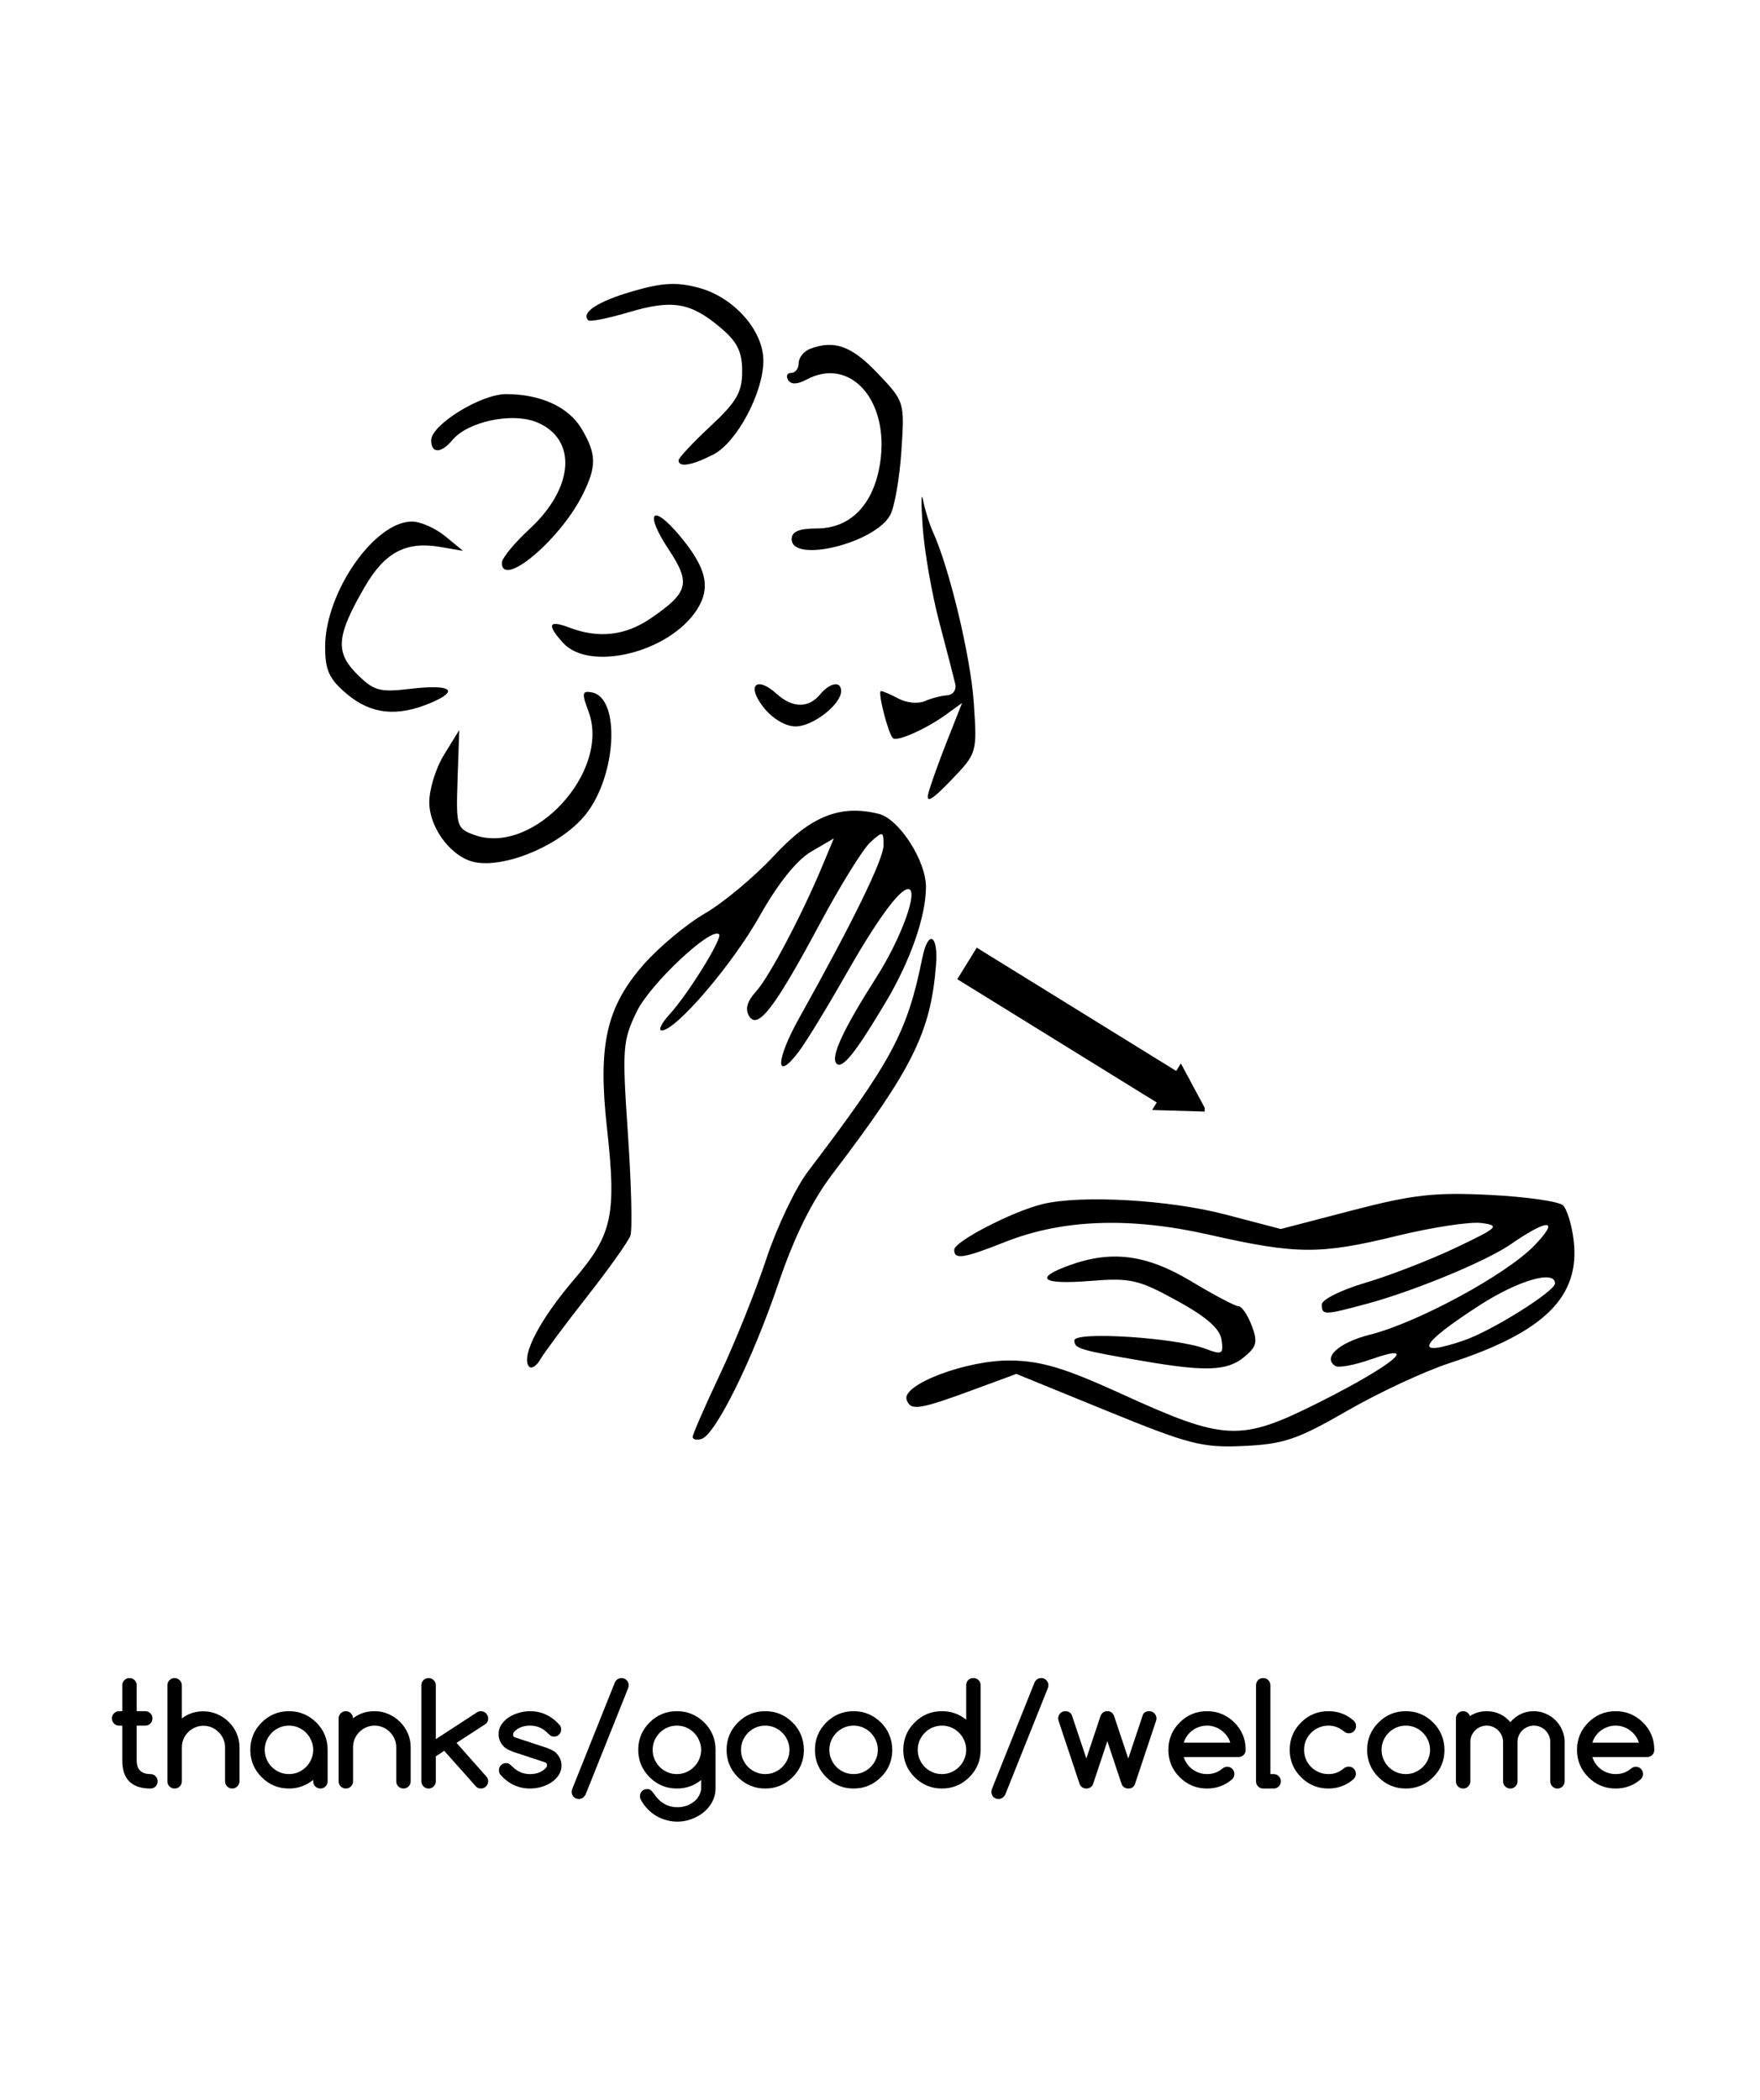 <?xml version="1.0" encoding="UTF-8" standalone="no"?>
<!-- Created with Inkscape (http://www.inkscape.org/) -->

<svg
   xmlns:dc="http://purl.org/dc/elements/1.1/"
   xmlns:cc="http://creativecommons.org/ns#"
   xmlns:rdf="http://www.w3.org/1999/02/22-rdf-syntax-ns#"
   xmlns:svg="http://www.w3.org/2000/svg"
   xmlns="http://www.w3.org/2000/svg"
   xmlns:sodipodi="http://sodipodi.sourceforge.net/DTD/sodipodi-0.dtd"
   xmlns:inkscape="http://www.inkscape.org/namespaces/inkscape"
   id="svg2"
   version="1.1"
   inkscape:version="0.48+devel r12701"
   width="311.25"
   height="371.25"
   viewBox="0 0 311.25 371.25"
   sodipodi:docname="ASL_thanks_good_welcome.svg">

  <defs
     id="defs6">
    <marker
       inkscape:stockid="TriangleOutM"
       orient="auto"
       refY="0"
       refX="0"
       id="TriangleOutM-8"
       style="overflow:visible"
       inkscape:isstock="true">
      <path
         inkscape:connector-curvature="0"
         id="path4219-5"
         d="m 5.77,0 -8.65,5 0,-10 8.65,5 z"
         style="fill:#000000;fill-opacity:1;fill-rule:evenodd;stroke:#000000;stroke-width:1pt;stroke-opacity:1"
         transform="scale(0.4,0.4)" />
    </marker>
  </defs>
  <sodipodi:namedview
     pagecolor="#ffffff"
     bordercolor="#666666"
     borderopacity="1"
     objecttolerance="10"
     gridtolerance="10"
     guidetolerance="10"
     inkscape:pageopacity="0"
     inkscape:pageshadow="2"
     inkscape:window-width="1059"
     inkscape:window-height="974"
     id="namedview4"
     showgrid="false"
     inkscape:zoom="0.63569024"
     inkscape:cx="-112.95584"
     inkscape:cy="185.625"
     inkscape:window-x="0"
     inkscape:window-y="0"
     inkscape:window-maximized="0"
     inkscape:current-layer="svg2" />
  <rect
     style="fill:#ffffff;fill-opacity:1;stroke:none"
     id="rect4089"
     width="328.776"
     height="391.7"
     x="-6.292"
     y="-4.719" />
  <g
     id="g5927"
     transform="translate(0,-1.573)">
    <path
       inkscape:connector-curvature="0"
       id="path4064"
       d="m 195.807,251.027 -16.068,-6.559 -7.682,2.83 c -9.533,3.512 -11.02,3.733 -11.721,1.744 -0.945,-2.681 10.651,-7.056 18.414,-6.946 5.388,0.076 9.612,1.348 19.527,5.878 18.405,8.409 21.061,8.525 34.999,1.524 13.047,-6.553 18.164,-10.776 9.243,-7.629 -2.906,1.025 -5.763,1.569 -6.347,1.208 -2.37,-1.465 0.59,-4.159 6.091,-5.544 8.44,-2.125 24.095,-10.609 29.077,-15.758 4.579,-4.732 2.503,-4.848 -4.161,-0.23 -4.278,2.964 -16.998,8.234 -25.304,10.483 -7.716,2.09 -8.125,2.098 -8.123,0.16 9.5e-4,-0.859 3.456,-2.578 7.679,-3.819 4.222,-1.241 11.394,-4.018 15.936,-6.171 7.604,-3.605 7.971,-3.954 4.633,-4.407 -1.994,-0.271 -8.744,0.756 -15,2.283 -13.578,3.313 -17.701,3.286 -33.194,-0.221 -13.986,-3.165 -25.856,-2.742 -36.04,1.284 -7.392,2.922 -9.016,3.172 -9.016,1.384 0,-1.459 10.292,-6.778 15.625,-8.076 6.796,-1.653 22.386,-0.766 32.337,1.841 l 9.786,2.563 12.688,-3.303 c 10.682,-2.781 14.529,-3.211 24.331,-2.72 6.403,0.321 12.213,1.155 12.911,1.852 0.698,0.698 1.535,3.446 1.86,6.107 1.223,9.996 -5.132,16.305 -21.924,21.768 -4.405,1.433 -12.561,5.231 -18.124,8.44 -8.756,5.05 -11.206,5.885 -18.24,6.213 -7.371,0.344 -9.619,-0.231 -24.194,-6.18 z m 63.069,-12.475 C 263.806,236.872 275,229.864 275,228.458 c 0,-2.427 -6.551,-0.513 -13.405,3.918 -10.735,6.938 -11.755,9.256 -2.719,6.177 z M 122.5,255.604 c 0,-0.47 2.167,-5.439 4.816,-11.042 2.649,-5.603 6.338,-14.79 8.199,-20.415 1.861,-5.625 5.179,-12.588 7.372,-15.473 14.837,-19.514 17.567,-24.61 20.217,-37.737 1.03,-5.103 2.855,-4.163 2.427,1.25 -0.938,11.847 -4.162,18.358 -18.238,36.832 -3.711,4.87 -6.791,11.099 -9.675,19.568 -4.608,13.527 -11.078,26.595 -13.555,27.377 -0.859,0.271 -1.562,0.109 -1.562,-0.361 z M 93.459,243.04 c -1.229,-1.988 2.108,-8.302 8.075,-15.285 6.759,-7.908 7.519,-11.407 5.81,-26.72 -1.642,-14.71 -0.128,-21.44 6.523,-28.997 2.69,-3.056 7.56,-7.104 10.824,-8.997 3.264,-1.893 8.747,-6.475 12.184,-10.181 6.514,-7.024 11.738,-9.107 18.554,-7.396 3.577,0.898 8.321,8.253 8.321,12.9 0,5.205 -2.728,13.019 -7.117,20.386 -5.363,9.003 -7.67,11.88 -8.698,10.852 -1.11,-1.11 1.17,-6.047 7.033,-15.227 4.449,-6.965 7.577,-15.625 5.644,-15.625 -1.572,0 -5.644,5.621 -11.321,15.625 -3.121,5.5 -6.731,11.398 -8.022,13.106 -4.17,5.517 -4.158,1.633 0.019,-5.845 9.591,-17.171 14.962,-28.167 14.962,-30.632 0,-2.501 -0.125,-2.529 -2.334,-0.53 -1.284,1.162 -5.264,7.577 -8.845,14.256 -8.102,15.111 -11.055,18.971 -12.599,16.471 -0.74,-1.197 -0.342,-2.623 1.201,-4.308 2.327,-2.542 8.103,-13.471 11.789,-22.31 l 1.998,-4.79 -4.019,2.347 c -2.541,1.484 -5.877,5.651 -9.069,11.328 -4.845,8.616 -14.824,20.281 -17.348,20.281 -0.664,0 -0.054,-1.266 1.356,-2.812 3.354,-3.68 9.449,-13.528 8.784,-14.193 -1.376,-1.376 -12.191,8.777 -14.558,13.668 -2.5,5.164 -2.596,6.487 -1.563,21.607 0.605,8.858 0.805,16.95 0.444,17.981 -0.361,1.031 -3.795,5.869 -7.632,10.751 -3.837,4.882 -7.58,9.912 -8.317,11.177 -0.737,1.266 -1.671,1.766 -2.076,1.112 z M 202.5,242.248 c -11.584,-1.977 -12.5,-2.249 -12.5,-3.702 0,-1.65 17.989,-0.499 23.207,1.485 2.911,1.107 3.18,0.955 2.818,-1.591 -0.279,-1.966 -2.66,-4.054 -7.9,-6.927 -6.81,-3.734 -8.219,-4.054 -15.312,-3.485 -8.588,0.69 -10.093,-0.452 -3.661,-2.777 7.478,-2.704 13.669,-1.879 21.561,2.874 3.996,2.406 7.734,4.375 8.307,4.375 0.573,0 1.627,1.54 2.343,3.422 1.107,2.913 0.896,3.75 -1.419,5.625 -2.938,2.379 -6.723,2.531 -17.444,0.701 z M 84.218,154.046 c -4.134,-0.667 -8.198,-5.811 -8.299,-10.505 -0.049,-2.291 1.123,-6.131 2.604,-8.532 l 2.694,-4.366 -0.296,8.683 c -0.284,8.341 -0.168,8.729 2.966,9.858 10.389,3.743 24.194,-11.224 20.174,-21.873 -1.209,-3.202 -1.122,-3.66 0.627,-3.323 5.048,0.972 4.381,14.591 -1.053,21.499 -4.125,5.244 -13.729,9.477 -19.418,8.559 z M 164.164,141.875 c 0.347,-1.375 1.834,-5.543 3.304,-9.262 l 2.673,-6.762 -2.883,2.087 c -3.479,2.519 -8.668,4.818 -9.345,4.142 -0.863,-0.863 -2.762,-8.33 -2.119,-8.33 0.341,0 1.752,0.606 3.135,1.346 1.384,0.74 3.456,0.935 4.605,0.433 1.149,-0.502 2.934,-0.967 3.965,-1.034 1.031,-0.066 1.678,-0.965 1.438,-1.996 -0.24,-1.031 -1.515,-5.959 -2.833,-10.95 C 164.787,106.559 163.466,98.965 163.17,94.675 162.874,90.385 162.906,88.281 163.243,90 c 0.336,1.719 1.124,4.25 1.751,5.625 2.914,6.395 6.671,22.1 7.215,30.162 0.601,8.897 0.594,8.92 -4.037,13.75 -3.313,3.456 -4.458,4.124 -4.007,2.338 z m -29.163,-15.283 c -3.022,-3.841 -1.247,-5.607 2.357,-2.346 2.774,2.51 5.625,2.558 7.642,0.128 1.779,-2.143 3.75,-2.472 3.75,-0.625 0,2.359 -5.001,6.25 -8.034,6.25 -1.815,0 -4.112,-1.369 -5.715,-3.408 z M 61.346,124.264 C 58.204,121.62 57.5,120.09 57.5,115.909 c 0,-9.615 8.762,-22.199 15.408,-22.131 1.494,0.015 4.123,1.187 5.842,2.603 l 3.125,2.575 -4.063,-0.697 c -5.989,-1.027 -9.748,0.954 -13.26,6.988 -5.053,8.681 -5.325,11.594 -1.441,15.477 2.979,2.979 4.015,3.271 9.361,2.638 7.303,-0.865 8.958,0.263 3.656,2.493 -5.928,2.493 -10.516,1.999 -14.781,-1.59 z m 38.223,-9.05 c -2.931,-3.239 -2.569,-4.093 1.138,-2.683 5.136,1.953 9.871,1.425 14.304,-1.593 6.755,-4.6 7.195,-6.246 3.259,-12.194 -4.349,-6.572 -3.006,-8.333 1.902,-2.494 4.797,5.708 5.609,9.249 3.024,13.194 -4.925,7.516 -18.947,10.941 -23.626,5.77 z M 88.75,101.058 c 0,-0.793 2.208,-3.48 4.906,-5.971 7.879,-7.274 8.47,-15.885 1.295,-18.857 C 90.593,74.425 82.734,76.08 79.995,79.381 78.02,81.761 76.25,81.78 76.25,79.42 76.25,76.674 85.033,71.25 89.479,71.25 c 6.163,0 11.097,2.271 13.398,6.166 2.642,4.472 2.662,6.638 0.111,11.709 C 98.989,97.072 88.75,105.654 88.75,101.058 Z M 140,96.875 c 0,-1.314 1.326,-1.875 4.432,-1.875 6.013,0 10.117,-4.261 11.226,-11.656 1.647,-10.983 -5.294,-18.803 -13.02,-14.668 -1.647,0.881 -2.747,0.907 -3.261,0.077 -0.426,-0.689 -0.179,-1.253 0.549,-1.253 0.728,0 1.324,-0.784 1.324,-1.741 0,-0.958 0.89,-2.083 1.977,-2.5 4.292,-1.647 7.361,-0.547 11.959,4.286 4.79,5.036 4.798,5.06 4.223,13.755 -0.317,4.79 -1.202,9.88 -1.968,11.311 C 154.766,97.608 140,101.218 140,96.875 Z M 120,82.963 c 0,-0.433 2.531,-3.144 5.625,-6.025 4.65,-4.33 5.625,-6.016 5.625,-9.727 0,-3.478 -0.866,-5.218 -3.846,-7.726 -5.3,-4.459 -8.51,-4.996 -16.207,-2.711 -3.642,1.082 -6.863,1.724 -7.159,1.429 -1.36,-1.36 1.655,-3.335 7.829,-5.13 5.299,-1.541 7.803,-1.673 11.72,-0.618 C 129.786,54.125 135,60.004 135,65.326 c 0,5.644 -4.678,14.443 -8.816,16.583 C 122.419,83.856 120,84.268 120,82.963 Z"
       style="fill:#000000" />
    <path
       inkscape:transform-center-y="-15.50017"
       inkscape:transform-center-x="-2.3381044"
       inkscape:connector-curvature="0"
       id="path4068-5"
       d="m 171.015,171.899 37.646,23.263"
       style="fill:#000000;fill-opacity:1;stroke:#000000;stroke-width:6.55;stroke-linecap:butt;stroke-linejoin:miter;stroke-miterlimit:4;stroke-opacity:1;stroke-dasharray:none;marker-end:url(#TriangleOutM-8)" />
    <g
       id="text5884"
       style="font-size:25px;font-style:normal;font-variant:normal;font-weight:bold;font-stretch:normal;text-align:start;line-height:125%;letter-spacing:0px;word-spacing:0px;writing-mode:lr-tb;text-anchor:start;fill:#000000;fill-opacity:1;stroke:none;font-family:Comfortaa;-inkscape-font-specification:'Comfortaa, Bold'">
      <path
         id="path5889"
         d="m 21.05,304.093 0.574,0 0,-4.59 q 0,-0.525 0.366,-0.891 0.378,-0.378 0.916,-0.378 0.525,0 0.891,0.378 0.378,0.366 0.378,0.891 l 0,4.59 1.526,0 q 0.525,0 0.891,0.378 0.366,0.366 0.366,0.891 0,0.537 -0.366,0.916 -0.366,0.366 -0.891,0.366 l -1.526,0 0,6.14 q 0,2.429 2.441,2.429 0.525,0 0.891,0.378 0.366,0.366 0.366,0.891 0,0.537 -0.366,0.916 -0.366,0.366 -0.891,0.366 -4.993,0 -4.993,-4.98 l 0,-6.14 -0.574,0 q -0.513,0 -0.891,-0.366 -0.366,-0.378 -0.366,-0.916 0,-0.525 0.366,-0.891 0.378,-0.378 0.891,-0.378 z"
         inkscape:connector-curvature="0" />
      <path
         id="path5891"
         d="m 32.158,316.483 q 0,0.537 -0.378,0.916 -0.366,0.366 -0.903,0.366 -0.525,0 -0.903,-0.366 -0.366,-0.378 -0.366,-0.916 l 0,-16.968 q 0,-0.537 0.366,-0.903 0.378,-0.378 0.903,-0.378 0.525,0 0.891,0.378 0.378,0.366 0.391,0.903 l 0,5.859 q 1.624,-1.257 3.821,-1.257 1.282,0 2.429,0.5 1.16,0.5 2.039,1.367 0.879,0.854 1.392,2.026 0.513,1.16 0.513,2.478 l 0,5.994 q -0.012,0.537 -0.391,0.916 -0.366,0.366 -0.891,0.366 -0.525,0 -0.903,-0.366 -0.366,-0.378 -0.366,-0.916 l 0,-5.994 q 0,-0.781 -0.305,-1.477 -0.305,-0.696 -0.83,-1.208 -0.513,-0.525 -1.208,-0.83 -0.696,-0.305 -1.477,-0.305 -0.793,0 -1.489,0.305 -0.684,0.293 -1.208,0.818 -0.525,0.525 -0.83,1.221 -0.293,0.696 -0.293,1.477 l 0,5.994 z"
         inkscape:connector-curvature="0" />
      <path
         id="path5893"
         d="m 51.104,306.644 q -0.903,0 -1.685,0.342 -0.781,0.342 -1.355,0.928 -0.574,0.574 -0.916,1.355 -0.33,0.781 -0.33,1.66 0,0.879 0.33,1.66 0.342,0.781 0.916,1.367 0.574,0.574 1.355,0.916 0.781,0.342 1.685,0.342 0.891,0 1.672,-0.342 0.781,-0.342 1.355,-0.928 0.586,-0.586 0.916,-1.355 0.342,-0.781 0.342,-1.66 0,-0.879 -0.342,-1.648 -0.33,-0.781 -0.916,-1.367 -0.574,-0.586 -1.355,-0.928 -0.781,-0.342 -1.672,-0.342 z m 4.285,9.851 0,-0.244 q -0.916,0.732 -1.99,1.123 -1.074,0.391 -2.295,0.391 -2.832,0 -4.834,-2.002 -2.002,-2.002 -2.002,-4.834 0,-2.832 2.002,-4.834 2.002,-2.002 4.834,-2.002 2.808,0 4.834,2.002 2.002,2.002 2.002,4.834 l 0,5.566 q 0,0.525 -0.378,0.903 -0.366,0.366 -0.891,0.366 -0.537,0 -0.916,-0.366 -0.366,-0.378 -0.366,-0.903 z"
         inkscape:connector-curvature="0" />
      <path
         id="path5895"
         d="m 62.432,305.35 q 1.624,-1.257 3.821,-1.257 1.282,0 2.429,0.5 1.16,0.5 2.039,1.367 0.879,0.854 1.392,2.026 0.513,1.16 0.513,2.478 l 0,6.018 q 0,0.537 -0.378,0.916 -0.366,0.366 -0.891,0.366 -0.537,0 -0.916,-0.366 -0.366,-0.378 -0.366,-0.916 l 0,-6.018 q 0,-0.781 -0.305,-1.477 -0.305,-0.696 -0.83,-1.208 -0.513,-0.525 -1.208,-0.83 -0.696,-0.305 -1.477,-0.305 -0.793,0 -1.489,0.305 -0.684,0.293 -1.208,0.818 -0.525,0.525 -0.83,1.221 -0.293,0.696 -0.293,1.477 l 0,6.018 q 0,0.537 -0.378,0.916 -0.366,0.366 -0.891,0.366 -0.537,0 -0.916,-0.366 -0.366,-0.378 -0.366,-0.916 l 0,-11.108 q 0,-0.525 0.366,-0.903 0.378,-0.378 0.916,-0.378 0.525,0 0.891,0.378 0.378,0.378 0.378,0.879 z"
         inkscape:connector-curvature="0" />
      <path
         id="path5897"
         d="m 74.517,316.483 0,-16.968 q 0,-0.537 0.366,-0.903 0.378,-0.378 0.916,-0.378 0.525,0 0.891,0.378 0.378,0.366 0.378,0.903 l 0,9.521 7.3,-4.749 q 0.305,-0.195 0.684,-0.195 0.269,0 0.5,0.098 0.232,0.098 0.403,0.281 0.171,0.171 0.269,0.403 0.11,0.232 0.11,0.488 0,0.684 -0.488,1.013 l -5.115,3.32 5.249,5.908 q 0.354,0.391 0.354,0.891 0,0.256 -0.11,0.488 -0.098,0.232 -0.269,0.415 -0.171,0.171 -0.403,0.269 -0.232,0.098 -0.5,0.098 -0.513,0 -0.854,-0.33 l -5.64,-6.335 -1.489,0.977 0,4.407 q 0,0.525 -0.378,0.903 -0.366,0.378 -0.891,0.378 -0.537,0 -0.916,-0.378 -0.366,-0.378 -0.366,-0.903 z"
         inkscape:connector-curvature="0" />
      <path
         id="path5899"
         d="m 90.703,311.258 q -1.147,-0.439 -1.611,-0.903 l 0.012,0 q -0.928,-0.94 -0.928,-2.209 0,-0.928 0.488,-1.672 0.5,-0.757 1.294,-1.282 0.793,-0.525 1.782,-0.806 1.001,-0.293 2.002,-0.293 3.052,0 5.237,2.454 0.256,0.317 0.256,0.769 0,0.549 -0.366,0.916 -0.354,0.354 -0.903,0.354 -0.391,0 -0.671,-0.22 -0.269,-0.22 -0.525,-0.476 -1.245,-1.245 -3.027,-1.245 -1.758,0 -2.808,1.074 -0.195,0.195 -0.195,0.537 0,0.342 0.317,0.464 l 5.713,1.88 q 1.196,0.464 1.611,0.903 l -0.012,0 q 0.928,0.94 0.928,2.209 0,0.94 -0.5,1.685 -0.488,0.745 -1.282,1.282 -0.793,0.525 -1.782,0.806 -0.989,0.281 -1.99,0.281 -3.076,0 -5.237,-2.429 -0.269,-0.354 -0.269,-0.793 0,-0.549 0.354,-0.903 0.366,-0.366 0.916,-0.366 0.403,0 0.684,0.244 0.281,0.232 0.513,0.452 1.245,1.245 3.04,1.245 1.746,0 2.808,-1.099 0.183,-0.208 0.183,-0.5 0,-0.342 -0.33,-0.476 l -5.701,-1.88 z"
         inkscape:connector-curvature="0" />
      <path
         id="path5901"
         d="m 111.077,300.04 -7.532,18.823 q -0.452,0.757 -1.172,0.757 -0.549,0 -0.916,-0.366 -0.354,-0.366 -0.354,-0.916 0,-0.244 0.11,-0.525 l 7.532,-18.823 q 0.098,-0.208 0.281,-0.391 0.366,-0.366 0.891,-0.366 0.525,0 0.891,0.378 0.378,0.366 0.378,0.891 0,0.293 -0.11,0.537 z"
         inkscape:connector-curvature="0" />
      <path
         id="path5903"
         d="m 119.707,306.644 q -0.903,0 -1.685,0.342 -0.781,0.342 -1.355,0.928 -0.574,0.574 -0.916,1.355 -0.33,0.781 -0.33,1.66 0,0.879 0.33,1.66 0.342,0.781 0.916,1.367 0.574,0.574 1.355,0.916 0.781,0.342 1.685,0.342 0.891,0 1.672,-0.342 0.781,-0.342 1.355,-0.928 0.586,-0.586 0.916,-1.355 0.342,-0.781 0.342,-1.66 0,-0.879 -0.342,-1.648 -0.33,-0.781 -0.916,-1.367 -0.574,-0.586 -1.355,-0.928 -0.781,-0.342 -1.672,-0.342 z m 4.285,9.619 q -1.831,1.501 -4.285,1.501 -2.832,0 -4.834,-2.002 -2.002,-2.002 -2.002,-4.834 0,-2.832 2.002,-4.834 2.002,-2.002 4.834,-2.002 2.808,0 4.834,2.002 2.002,2.002 2.002,4.834 l 0,6.787 q 0,0.879 -0.269,1.66 -0.269,0.781 -0.745,1.428 -0.476,0.659 -1.123,1.184 -0.647,0.525 -1.404,0.879 -0.745,0.366 -1.562,0.562 -0.818,0.195 -1.636,0.195 -0.977,0 -1.917,-0.256 -0.94,-0.244 -1.782,-0.732 -0.842,-0.488 -1.55,-1.208 -0.696,-0.72 -1.184,-1.611 -0.195,-0.281 -0.195,-0.684 0,-0.549 0.366,-0.916 0.366,-0.354 0.916,-0.354 0.366,0 0.598,0.171 0.244,0.171 0.659,0.757 0.415,0.586 0.732,0.891 1.392,1.392 3.357,1.392 1.978,0 3.345,-1.367 0.842,-1.025 0.842,-1.99 l 0,-1.453 z"
         inkscape:connector-curvature="0" />
      <path
         id="path5905"
         d="m 142.168,310.929 q 0,2.856 -2.002,4.834 -2.026,2.002 -4.834,2.002 -2.832,0 -4.834,-2.002 -2.002,-2.002 -2.002,-4.834 0,-2.832 2.002,-4.834 2.002,-2.002 4.834,-2.002 2.808,0 4.834,2.002 1.001,1.001 1.489,2.209 0.5,1.208 0.513,2.625 z m -6.836,-4.285 q -0.903,0 -1.685,0.342 -0.781,0.342 -1.355,0.928 -0.574,0.574 -0.916,1.355 -0.33,0.781 -0.33,1.66 0,0.879 0.33,1.66 0.342,0.781 0.916,1.367 0.574,0.574 1.355,0.916 0.781,0.342 1.685,0.342 0.891,0 1.672,-0.342 0.781,-0.342 1.355,-0.928 0.586,-0.586 0.916,-1.355 0.342,-0.781 0.342,-1.66 0,-0.879 -0.342,-1.648 -0.33,-0.781 -0.916,-1.367 -0.574,-0.586 -1.355,-0.928 -0.781,-0.342 -1.672,-0.342 z"
         inkscape:connector-curvature="0" />
      <path
         id="path5907"
         d="m 157.793,310.929 q 0,2.856 -2.002,4.834 -2.026,2.002 -4.834,2.002 -2.832,0 -4.834,-2.002 -2.002,-2.002 -2.002,-4.834 0,-2.832 2.002,-4.834 2.002,-2.002 4.834,-2.002 2.808,0 4.834,2.002 1.001,1.001 1.489,2.209 0.5,1.208 0.513,2.625 z m -6.836,-4.285 q -0.903,0 -1.685,0.342 -0.781,0.342 -1.355,0.928 -0.574,0.574 -0.916,1.355 -0.33,0.781 -0.33,1.66 0,0.879 0.33,1.66 0.342,0.781 0.916,1.367 0.574,0.574 1.355,0.916 0.781,0.342 1.685,0.342 0.891,0 1.672,-0.342 0.781,-0.342 1.355,-0.928 0.586,-0.586 0.916,-1.355 0.342,-0.781 0.342,-1.66 0,-0.879 -0.342,-1.648 -0.33,-0.781 -0.916,-1.367 -0.574,-0.586 -1.355,-0.928 -0.781,-0.342 -1.672,-0.342 z"
         inkscape:connector-curvature="0" />
      <path
         id="path5909"
         d="m 170.867,310.929 q 0,-0.879 -0.342,-1.648 -0.33,-0.781 -0.916,-1.367 -0.574,-0.586 -1.355,-0.928 -0.781,-0.342 -1.672,-0.342 -0.903,0 -1.685,0.342 -0.781,0.342 -1.355,0.928 -0.574,0.574 -0.916,1.355 -0.33,0.781 -0.33,1.66 0,0.879 0.33,1.66 0.342,0.781 0.916,1.367 0.574,0.574 1.355,0.916 0.781,0.342 1.685,0.342 0.891,0 1.672,-0.342 0.781,-0.342 1.355,-0.928 0.586,-0.586 0.916,-1.355 0.342,-0.781 0.342,-1.66 z m -4.285,-6.836 q 2.429,0 4.285,1.501 l 0,-6.091 q 0,-0.549 0.354,-0.903 0.366,-0.366 0.916,-0.366 0.537,0 0.903,0.366 0.378,0.354 0.378,0.903 l 0,11.426 q 0,2.856 -2.002,4.834 -2.026,2.002 -4.834,2.002 -2.832,0 -4.834,-2.002 -2.002,-2.002 -2.002,-4.834 0,-2.832 2.002,-4.834 2.002,-2.002 4.834,-2.002 z"
         inkscape:connector-curvature="0" />
      <path
         id="path5911"
         d="m 185.296,300.04 -7.532,18.823 q -0.452,0.757 -1.172,0.757 -0.549,0 -0.916,-0.366 -0.354,-0.366 -0.354,-0.916 0,-0.244 0.11,-0.525 l 7.532,-18.823 q 0.098,-0.208 0.281,-0.391 0.366,-0.366 0.891,-0.366 0.525,0 0.891,0.378 0.378,0.366 0.378,0.891 0,0.293 -0.11,0.537 z"
         inkscape:connector-curvature="0" />
      <path
         id="path5913"
         d="m 195.83,304.093 q 0.903,0 1.221,0.94 l 2.478,7.434 2.563,-7.666 q 0.098,-0.317 0.391,-0.513 0.293,-0.195 0.757,-0.195 0.269,0 0.5,0.098 0.232,0.098 0.403,0.281 0.171,0.171 0.269,0.403 0.11,0.232 0.11,0.488 0,0.232 -0.098,0.488 l -3.699,11.096 q -0.11,0.354 -0.403,0.586 -0.293,0.232 -0.793,0.232 -0.427,0 -0.757,-0.244 -0.33,-0.244 -0.427,-0.574 l -2.515,-7.544 -2.515,7.544 q -0.11,0.354 -0.439,0.586 -0.33,0.232 -0.757,0.232 -0.427,0 -0.757,-0.232 -0.317,-0.232 -0.439,-0.586 l -3.699,-11.096 q -0.086,-0.269 -0.086,-0.488 0,-0.256 0.098,-0.488 0.098,-0.232 0.269,-0.403 0.171,-0.183 0.403,-0.281 0.232,-0.098 0.5,-0.098 0.439,0 0.732,0.208 0.305,0.208 0.415,0.5 l 2.563,7.654 2.478,-7.422 q 0.317,-0.94 1.233,-0.94 z"
         inkscape:connector-curvature="0" />
      <path
         id="path5915"
         d="m 217.571,309.659 q -0.208,-0.671 -0.623,-1.221 -0.403,-0.562 -0.952,-0.952 -0.537,-0.403 -1.196,-0.623 -0.647,-0.22 -1.343,-0.22 -0.696,0 -1.355,0.22 -0.659,0.22 -1.208,0.623 -0.549,0.391 -0.952,0.952 -0.403,0.549 -0.598,1.221 l 8.228,0 z m -0.549,4.26 q 0.549,0 0.903,0.366 0.366,0.354 0.366,0.903 0,0.537 -0.366,0.916 -1.892,1.66 -4.468,1.66 -2.832,0 -4.834,-2.002 -2.002,-2.002 -2.002,-4.834 0,-2.832 2.002,-4.834 2.002,-2.002 4.834,-2.002 2.808,0 4.834,2.002 1.001,0.989 1.501,2.209 0.5,1.208 0.5,2.625 0,0.549 -0.378,0.916 -0.366,0.354 -0.903,0.354 l -9.668,0 q 0.208,0.671 0.61,1.233 0.403,0.549 0.94,0.952 0.549,0.391 1.196,0.61 0.659,0.22 1.367,0.22 0.806,0 1.477,-0.244 0.671,-0.244 1.245,-0.732 0.366,-0.305 0.842,-0.317 z"
         inkscape:connector-curvature="0" />
      <path
         id="path5917"
         d="m 222.124,316.495 0,-16.98 q 0,-0.537 0.354,-0.903 0.366,-0.378 0.916,-0.378 0.549,0 0.903,0.378 0.366,0.366 0.366,0.903 l 0,15.698 0.586,0 q 0.525,0 0.891,0.378 0.378,0.366 0.378,0.903 0,0.525 -0.378,0.903 -0.366,0.366 -0.891,0.366 l -1.868,0 q -0.525,0 -0.891,-0.366 -0.366,-0.378 -0.366,-0.903 z"
         inkscape:connector-curvature="0" />
      <path
         id="path5919"
         d="m 238.506,313.895 q 0.549,0 0.903,0.366 0.366,0.354 0.366,0.903 0,0.537 -0.403,0.94 -1.892,1.66 -4.456,1.66 -2.832,0 -4.834,-2.002 -2.002,-2.002 -2.002,-4.834 0,-2.832 2.002,-4.834 2.002,-2.002 4.834,-2.002 2.576,0 4.456,1.66 0.439,0.391 0.439,0.964 0,0.549 -0.366,0.916 -0.354,0.366 -0.903,0.366 -0.464,0 -0.83,-0.293 -0.623,-0.525 -1.306,-0.793 -0.684,-0.269 -1.489,-0.269 -0.891,0 -1.672,0.342 -0.781,0.33 -1.367,0.916 -0.586,0.574 -0.928,1.355 -0.33,0.781 -0.33,1.672 0,0.891 0.33,1.672 0.342,0.781 0.928,1.367 0.586,0.574 1.367,0.916 0.781,0.33 1.672,0.33 0.806,0 1.489,-0.256 0.684,-0.269 1.294,-0.793 0.342,-0.256 0.806,-0.269 z"
         inkscape:connector-curvature="0" />
      <path
         id="path5921"
         d="m 255.449,310.929 q 0,2.856 -2.002,4.834 -2.026,2.002 -4.834,2.002 -2.832,0 -4.834,-2.002 -2.002,-2.002 -2.002,-4.834 0,-2.832 2.002,-4.834 2.002,-2.002 4.834,-2.002 2.808,0 4.834,2.002 1.001,1.001 1.489,2.209 0.5,1.208 0.513,2.625 z m -6.836,-4.285 q -0.903,0 -1.685,0.342 -0.781,0.342 -1.355,0.928 -0.574,0.574 -0.916,1.355 -0.33,0.781 -0.33,1.66 0,0.879 0.33,1.66 0.342,0.781 0.916,1.367 0.574,0.574 1.355,0.916 0.781,0.342 1.685,0.342 0.891,0 1.672,-0.342 0.781,-0.342 1.355,-0.928 0.586,-0.586 0.916,-1.355 0.342,-0.781 0.342,-1.66 0,-0.879 -0.342,-1.648 -0.33,-0.781 -0.916,-1.367 -0.574,-0.586 -1.355,-0.928 -0.781,-0.342 -1.672,-0.342 z"
         inkscape:connector-curvature="0" />
      <path
         id="path5923"
         d="m 276.702,316.483 q 0,0.537 -0.378,0.916 -0.366,0.366 -0.891,0.366 -0.537,0 -0.903,-0.366 -0.366,-0.378 -0.366,-0.916 l 0,-6.946 q 0,-0.586 -0.232,-1.111 -0.22,-0.525 -0.61,-0.916 -0.391,-0.403 -0.928,-0.635 -0.525,-0.232 -1.135,-0.232 -0.598,0 -1.123,0.232 -0.525,0.232 -0.928,0.623 -0.391,0.391 -0.623,0.916 -0.22,0.525 -0.22,1.123 l 0,6.946 q 0,0.537 -0.378,0.916 -0.366,0.366 -0.891,0.366 -0.537,0 -0.916,-0.366 -0.366,-0.378 -0.366,-0.916 l 0,-6.946 q 0,-0.598 -0.232,-1.123 -0.232,-0.525 -0.623,-0.916 -0.391,-0.391 -0.916,-0.623 -0.525,-0.232 -1.123,-0.232 -0.598,0 -1.123,0.232 -0.525,0.22 -0.928,0.623 -0.391,0.391 -0.623,0.916 -0.22,0.525 -0.22,1.123 l 0,6.946 q 0,0.537 -0.378,0.916 -0.366,0.366 -0.891,0.366 -0.537,0 -0.916,-0.366 -0.366,-0.378 -0.366,-0.916 l 0,-11.121 q 0,-0.525 0.366,-0.891 0.378,-0.378 0.903,-0.378 0.427,0 0.757,0.244 0.33,0.232 0.452,0.623 1.306,-0.867 2.966,-0.867 1.221,0 2.295,0.488 1.074,0.476 1.88,1.453 1.697,-1.941 4.163,-1.941 1.111,0 2.1,0.439 1.001,0.427 1.733,1.172 0.745,0.732 1.172,1.733 0.439,0.989 0.439,2.1 l 0,6.946 z"
         inkscape:connector-curvature="0" />
      <path
         id="path5925"
         d="m 289.837,309.659 q -0.208,-0.671 -0.623,-1.221 -0.403,-0.562 -0.952,-0.952 -0.537,-0.403 -1.196,-0.623 -0.647,-0.22 -1.343,-0.22 -0.696,0 -1.355,0.22 -0.659,0.22 -1.208,0.623 -0.549,0.391 -0.952,0.952 -0.403,0.549 -0.598,1.221 l 8.228,0 z m -0.549,4.26 q 0.549,0 0.903,0.366 0.366,0.354 0.366,0.903 0,0.537 -0.366,0.916 -1.892,1.66 -4.468,1.66 -2.832,0 -4.834,-2.002 -2.002,-2.002 -2.002,-4.834 0,-2.832 2.002,-4.834 2.002,-2.002 4.834,-2.002 2.808,0 4.834,2.002 1.001,0.989 1.501,2.209 0.5,1.208 0.5,2.625 0,0.549 -0.378,0.916 -0.366,0.354 -0.903,0.354 l -9.668,0 q 0.208,0.671 0.61,1.233 0.403,0.549 0.94,0.952 0.549,0.391 1.196,0.61 0.659,0.22 1.367,0.22 0.806,0 1.477,-0.244 0.671,-0.244 1.245,-0.732 0.366,-0.305 0.842,-0.317 z"
         inkscape:connector-curvature="0" />
    </g>
  </g>
</svg>
